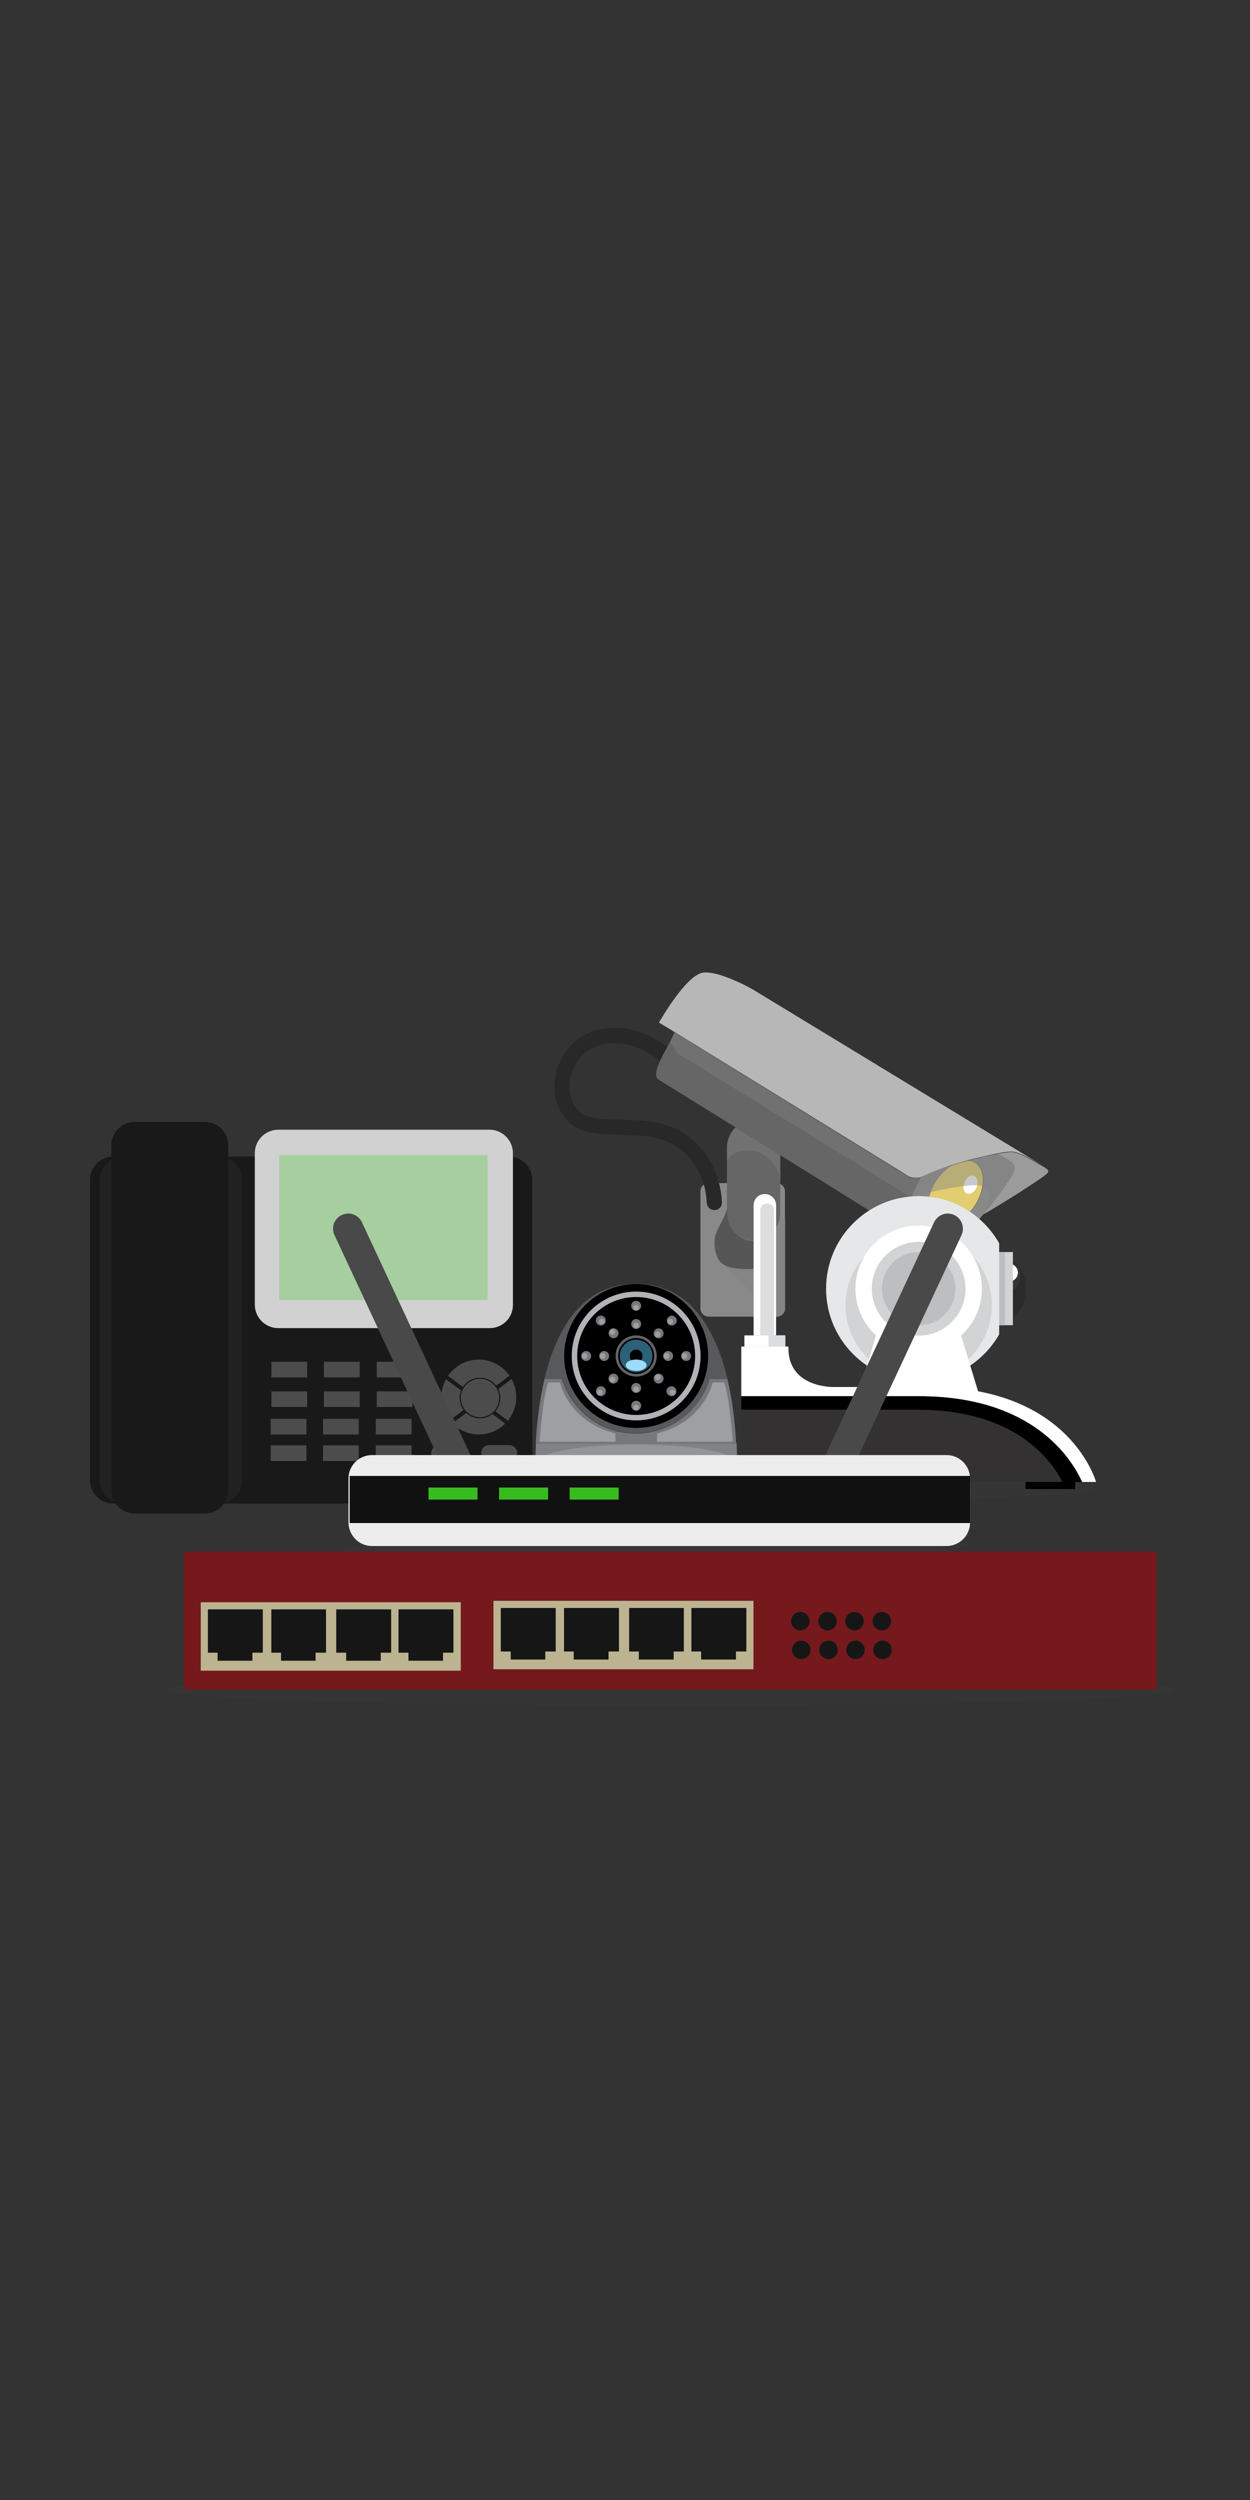 <?xml version="1.0" encoding="utf-8"?>
<!-- Generator: Adobe Illustrator 15.0.0, SVG Export Plug-In . SVG Version: 6.00 Build 0)  -->
<!DOCTYPE svg PUBLIC "-//W3C//DTD SVG 1.1//EN" "http://www.w3.org/Graphics/SVG/1.1/DTD/svg11.dtd">
<svg version="1.1" id="Layer_1" xmlns="http://www.w3.org/2000/svg" xmlns:xlink="http://www.w3.org/1999/xlink" x="0px" y="0px"
	 width="320px" height="640px" viewBox="0 0 320 640" enable-background="new 0 0 320 640" xml:space="preserve">
<rect x="0" y="0" width="320" height="640" fill="#333333" stroke="none"/>
<ellipse opacity="0.25" fill="#3D3D3D" enable-background="new    " cx="224.325" cy="380.777" rx="55.952" ry="3.091"/>
<ellipse opacity="0.26" fill="#3D3D3D" enable-background="new    " cx="171.604" cy="432.606" rx="129.239" ry="4.062"/>
<path opacity="0.24" fill="#3D3D3D" enable-background="new    " d="M248.817,395.296c0,1.516-35.281,5.395-78.805,5.395
	c-43.525,0-82.624-2.546-82.624-4.062c0-1.515,39.16-4.062,82.624-4.062S248.817,393.841,248.817,395.296z"/>
<g>
	<g>
		<path fill="#9B9B9B" d="M251.623,310.938L251.623,310.938c2.789-1.453,16.186-9.82,16.609-10.73
			c0.364-0.727-0.242-1.029-1.697-1.878c-1.455-0.787-5.273-3.212-7.335-3.394c-0.546-0.062-1.879,0.12-3.698,0.424
			c0,0-0.06,0.062,0,0.062c1.577,0.908,4.426,2.182,4.244,3.697c-0.183,1.576-3.759,6.426-5.456,8.607
			C253.806,308.271,252.836,309.484,251.623,310.938z"/>
		<path fill="#B7B7B7" d="M168.696,261.776C168.696,261.837,168.696,261.837,168.696,261.776c0.183,0.121,1.637,0.97,4.001,2.425
			c13.882,8.547,59.225,36.432,59.589,36.734c0.424,0.363,2.062,0.85,3.394,0.424c0.121-0.061,0.243-0.121,0.364-0.121
			c2.122-1.031,4.788-2.061,7.517-2.969c1.455-0.425,2.91-0.849,4.305-1.273c2.849-0.728,5.516-1.334,7.637-1.758
			c1.819-0.364,3.214-0.485,3.759-0.424c2.062,0.182,5.88,2.606,7.335,3.394l-73.895-44.918c0,0-1.03-0.606-2.667-1.395
			c-2.788-1.333-7.153-3.212-10.002-2.91C175.668,249.531,168.999,261.291,168.696,261.776z"/>
		<path fill="#898989" d="M231.133,314.695c0.122,0.363,0.426,0.729,0.789,1.031l0.061,0.061c1.576,1.274,4.85,2.606,6.668,3.517
			c4.122,2.121,5.517,0.545,5.517,0.545s4.364-5.153,7.456-8.851c1.273-1.514,2.242-2.727,2.729-3.334
			c1.697-2.121,5.212-7.031,5.455-8.607c0.183-1.516-2.668-2.789-4.243-3.698l0,0c-2.062,0.364-4.729,0.97-7.518,1.698v0.06
			c0.606,0.061,1.213,0.304,1.698,0.606c2.667,1.757,2.667,6.607-0.122,10.851c-2.728,4.242-7.152,6.182-9.88,4.426
			c-2.668-1.76-2.668-6.609,0.121-10.852c1.03-1.576,2.304-2.85,3.637-3.758v-0.062c-2.728,0.849-5.334,1.82-7.396,2.91
			c-0.121,0.061-0.242,0.121-0.363,0.121c0,0-1.697,3.334-3.516,7.336C230.285,312.695,230.71,313.18,231.133,314.695z"/>
		<path fill="#666666" d="M168.696,276.446l19.763,12.245l11.396,7.093l32.128,20.003c-0.424-0.363-0.728-0.729-0.788-1.031
			c-0.424-1.576-0.788-2,0.971-6c1.696-3.699,3.272-6.91,3.515-7.275c0,0,0-0.061-0.06-0.061c-1.335,0.426-2.972-0.121-3.334-0.424
			c-0.425-0.303-45.707-28.188-59.528-36.735h-0.061c-0.364,0.97-1.091,2.304-1.88,3.759c-0.666,1.152-1.272,2.364-1.818,3.516
			C167.969,273.779,167.423,275.718,168.696,276.446z"/>
		<path fill="#898989" d="M179.305,334.944c0,1.211,0.97,2.121,2.121,2.121h17.398c1.212,0,2.122-0.971,2.122-2.121v-29.946
			c0-1.213-0.97-2.123-2.122-2.123h-17.398c-1.213,0-2.121,0.971-2.121,2.123V334.944z"/>
		<path fill="#E2CD71" d="M239.682,313c2.666,1.756,7.152-0.184,9.88-4.426c2.729-4.184,2.788-9.094,0.122-10.851
			c-0.546-0.363-1.152-0.546-1.818-0.606l0,0c-1.395,0.364-2.85,0.788-4.305,1.273l0,0c-1.394,0.909-2.667,2.182-3.818,3.819
			C237.014,306.391,236.953,311.24,239.682,313z"/>
		<path fill="#282828" d="M145.419,287.054c2.97,3.213,7.94,3.273,13.154,3.455c5.759,0.122,11.638,0.243,16.003,4.062
			c2.91,2.546,4.668,5.333,5.637,8.791c0.426,1.393,0.606,2.969,0.729,4.607c0.061,1.029,0.909,1.818,1.939,1.818
			c0.061,0,0.121,0,0.121,0c1.092-0.062,1.879-0.971,1.819-2.062c-0.121-1.697-0.304-3.213-0.728-4.729
			c-1.092-4.423-3.334-8.123-6.972-11.334c-5.455-4.789-12.366-4.911-18.488-5.032c-4.606-0.121-8.547-0.182-10.427-2.182
			c-2.182-2.364-2.546-4.971-2.425-6.85c0.182-2.97,1.759-6.123,3.94-8.002c5.455-4.546,14.004-2.485,19.156,2h0.06
			c0.485-1.151,1.152-2.364,1.819-3.516c0,0,0,0,0-0.061c-6.487-5.213-16.61-7.153-23.46-1.455
			c-3.031,2.546-5.092,6.607-5.335,10.729C141.66,280.992,142.873,284.387,145.419,287.054z"/>
		<path fill="#666666" d="M186.094,293.783v16.731c0,3.637,2.729,6.79,6.365,7.032c2.121,0.121,4.001-0.668,5.273-2.001
			c0.425-0.424,0.788-0.971,1.092-1.516c0.546-0.969,0.909-2.121,0.909-3.334v-15.034l0,0l-11.396-7.091
			c-0.121,0.121-0.182,0.121-0.304,0.242C186.821,290.206,186.094,291.904,186.094,293.783z"/>
		
			<ellipse transform="matrix(-0.93 -0.368 0.368 -0.93 368.004 676.863)" fill="#FFFFFF" cx="248.578" cy="303.322" rx="1.697" ry="2.424"/>
		<path fill="#565656" d="M184.639,323.306c1.88,1.574,4.91,1.574,7.335,1.574c2.426,0,5.396-1.029,6.305-3.516
			c0.909-2.424-0.788-4.545,0.667-7.214c-0.304,0.545-0.728,1.031-1.091,1.516c-1.334,1.335-3.213,2.122-5.274,2.001
			c-3.638-0.242-6.364-3.396-6.364-7.032v-1.15c0-0.062-0.062-0.062-0.062,0c-0.97,2.848-2.121,4.363-2.789,6.121
			C182.518,317.425,182.821,321.669,184.639,323.306z"/>
	</g>
	<path opacity="0.43" fill="#808080" enable-background="new    " d="M233.195,306.453
		C233.195,306.453,233.255,306.453,233.195,306.453c1.152-0.305,2.97-0.789,5.092-1.273c4.667-1.092,10.729-2.184,13.215-1.576
		c0.364,0.121,0.667,0.182,0.848,0.424c2.243,1.818-0.423,6.607-1.212,7.457c0.122-0.121,0.243-0.305,0.364-0.426
		c1.273-1.516,2.243-2.727,2.728-3.334c1.637-2.121,5.214-7.031,5.456-8.607c0.182-1.515-2.668-2.789-4.243-3.697l0,0
		c-0.425,0.121-0.909,0.121-1.394,0.241c-0.365,0.062-0.729,0.122-1.093,0.183c-0.666,0.121-1.272,0.303-2,0.424
		c-0.363,0.121-0.666,0.121-0.97,0.243c-0.121,0.06-0.303,0.06-0.425,0.12c-0.545,0.122-1.09,0.304-1.637,0.426
		c-1.394,0.363-2.909,0.787-4.304,1.271c-2.789,0.91-5.455,1.82-7.517,2.97c-0.121,0.061-0.242,0.121-0.363,0.121
		S234.528,303.604,233.195,306.453z"/>
	<path opacity="0.43" fill="#808080" enable-background="new    " d="M184.942,323.548l13.578,13.578l0,0h0.364
		c1.213,0,2.182-0.971,2.182-2.182V312.09l0,0l-1.212-1.213h-0.061c0,1.213-0.363,2.365-0.909,3.273
		c-1.395,2.669,0.242,4.79-0.667,7.214c-0.909,2.365-3.818,3.516-6.304,3.516C189.671,324.88,186.821,324.88,184.942,323.548
		C184.942,323.487,184.881,323.548,184.942,323.548z"/>
	<path opacity="0.43" fill="#808080" enable-background="new    " d="M186.094,293.783v3.213c0,0,0.061,0.062,0.061,0
		c2.243-2.97,5.273-2.364,6.789-2.364s6.851,2.971,6.851,8.546v-7.394l0,0l-11.396-7.093c-0.121,0.121-0.182,0.182-0.303,0.243
		C186.821,290.206,186.094,291.904,186.094,293.783z"/>
	<path opacity="0.43" fill="#808080" enable-background="new    " d="M171.546,266.625l1.758,2.97l0,0
		c0.06,0.061,1.575,0.97,4,2.425c11.519,7.092,44.798,27.581,55.892,34.493h0.06c1.273-2.668,2.243-4.668,2.365-4.91
		c0,0,0-0.062-0.062-0.062c-1.333,0.426-2.97-0.121-3.333-0.424c-0.364-0.242-40.434-24.914-56.74-35.037
		c-1.03-0.667-2-1.212-2.788-1.758h-0.061C172.394,264.928,171.97,265.716,171.546,266.625L171.546,266.625z"/>
</g>
<g>
	<path fill="#58595B" d="M181.832,352.893c-2.484,8.123-10.002,14.063-18.974,14.063c-8.911,0-16.488-5.94-18.974-14.063h-4.486
		c1.092-4.547,2.668-8.973,4.85-12.791c3.819-6.668,9.699-11.457,18.549-11.457c8.852,0,14.731,4.789,18.551,11.457
		c2.182,3.818,3.818,8.305,4.85,12.791H181.832z"/>
	<circle cx="162.858" cy="347.133" r="18.428"/>
	<circle fill="#B1B3B6" cx="162.858" cy="347.133" r="16.488"/>
	<circle cx="162.858" cy="347.133" r="15.094"/>
	<circle fill="#636466" cx="162.858" cy="347.133" r="5.274"/>
	<circle cx="162.858" cy="347.133" r="4.607"/>
	<circle fill="#2C6277" cx="162.858" cy="347.134" r="4.183"/>
	<g>
		<circle fill="#77787B" cx="162.858" cy="359.863" r="1.273"/>
		<circle fill="#9D9FA2" cx="162.858" cy="360.349" r="0.728"/>
	</g>
	<g>
		<circle fill="#77787B" cx="162.858" cy="355.317" r="1.273"/>
		<circle fill="#9D9FA2" cx="162.858" cy="355.681" r="0.728"/>
	</g>
	<g>
		<circle fill="#77787B" cx="162.858" cy="338.95" r="1.273"/>
		<circle fill="#9D9FA2" cx="162.858" cy="339.313" r="0.728"/>
	</g>
	<g>
		<circle fill="#77787B" cx="154.676" cy="347.134" r="1.272"/>
		<circle fill="#9D9FA2" cx="154.25" cy="347.134" r="0.728"/>
	</g>
	<g>
		<circle fill="#77787B" cx="171.043" cy="347.134" r="1.272"/>
		<circle fill="#9D9FA2" cx="170.617" cy="347.134" r="0.728"/>
	</g>
	<g>
		<ellipse fill="#77787B" cx="157.041" cy="352.913" rx="1.273" ry="1.273"/>
		<ellipse fill="#9D9FA2" cx="156.774" cy="353.192" rx="0.727" ry="0.727"/>
	</g>
	<g>
		<ellipse fill="#77787B" cx="168.604" cy="341.344" rx="1.273" ry="1.273"/>
		<ellipse fill="#9D9FA2" cx="168.347" cy="341.616" rx="0.727" ry="0.727"/>
	</g>
	<g>
		<ellipse fill="#77787B" cx="157.07" cy="341.308" rx="1.273" ry="1.273"/>
		<ellipse fill="#9D9FA2" cx="156.766" cy="340.999" rx="0.727" ry="0.727"/>
	</g>
	<g>
		<ellipse fill="#77787B" cx="168.609" cy="352.915" rx="1.273" ry="1.273"/>
		<ellipse fill="#9D9FA2" cx="168.384" cy="352.577" rx="0.727" ry="0.727"/>
	</g>
	<g>
		<circle fill="#77787B" cx="162.858" cy="334.282" r="1.272"/>
		<circle fill="#9D9FA2" cx="162.858" cy="334.767" r="0.728"/>
	</g>
	<g>
		<circle fill="#77787B" cx="150.068" cy="347.134" r="1.272"/>
		<circle fill="#9D9FA2" cx="149.645" cy="347.134" r="0.728"/>
	</g>
	<g>
		<circle fill="#77787B" cx="175.648" cy="347.134" r="1.272"/>
		<circle fill="#9D9FA2" cx="175.225" cy="347.134" r="0.728"/>
	</g>
	<g>
		<ellipse fill="#77787B" cx="171.889" cy="356.15" rx="1.273" ry="1.273"/>
		<ellipse fill="#9D9FA2" cx="172.182" cy="356.47" rx="0.728" ry="0.728"/>
	</g>
	<g>
		<ellipse fill="#77787B" cx="153.806" cy="338.055" rx="1.273" ry="1.273"/>
		<ellipse fill="#9D9FA2" cx="154.055" cy="338.347" rx="0.727" ry="0.727"/>
	</g>
	<g>
		<ellipse fill="#77787B" cx="153.837" cy="356.148" rx="1.273" ry="1.273"/>
		<ellipse fill="#9D9FA2" cx="153.536" cy="356.463" rx="0.728" ry="0.728"/>
	</g>
	<g>
		<ellipse fill="#77787B" cx="171.98" cy="338.069" rx="1.273" ry="1.273"/>
		<ellipse fill="#9D9FA2" cx="171.604" cy="338.353" rx="0.727" ry="0.727"/>
	</g>
	<circle cx="162.858" cy="347.133" r="1.636"/>
	<ellipse fill="#9DDBF9" cx="162.858" cy="349.498" rx="2.667" ry="1.455"/>
	<g>
		<path fill="#808285" d="M188.621,380.534h-51.465c0,0-0.303-4.668,0.061-11.093h51.344
			C188.863,375.928,188.621,380.534,188.621,380.534z"/>
		<path fill="#77787B" d="M137.156,369.441c0.242-4.85,0.909-10.729,2.242-16.488h4.426c2.485,8.123,10.002,14.063,18.973,14.063
			c8.912,0,16.489-5.94,18.975-14.063h4.426c1.395,5.759,2,11.699,2.242,16.488H137.156z"/>
	</g>
	<ellipse fill="#939598" cx="162.98" cy="373.927" rx="24.611" ry="4.122"/>
	<ellipse fill="#BCBEC0" cx="162.98" cy="375.382" rx="18.973" ry="2.182"/>
	<path fill="#9D9FA2" d="M168.133,369.077h19.459c0,0-0.85-11.94-2.244-15.155h-2.909c0,0-2.122,10.003-14.185,13.034
		L168.133,369.077z"/>
	<path fill="#9D9FA2" d="M157.585,369.077h-19.459c0,0,0.849-11.94,2.243-15.155h2.971c0,0,2.121,10.003,14.184,13.034
		L157.585,369.077z"/>
</g>
<g>
	<rect x="194.319" y="378.171" width="12.729" height="3.03"/>
	<rect x="262.517" y="378.171" width="12.729" height="3.03"/>
	<circle fill="#2B2B2B" cx="253.362" cy="329.918" r="9.396"/>
	<circle fill="#353535" cx="257.303" cy="326.766" r="4"/>
	<circle fill="#FFFFFF" cx="258.272" cy="325.796" r="2.304"/>
	<rect x="255" y="320.521" fill="#D1D3D4" width="4.303" height="18.731"/>
	<rect x="255" y="320.521" fill="#BCBEC0" width="2.303" height="18.731"/>
	<path fill="#E6E7E8" d="M235.177,306.216c-13.094,0-23.701,10.608-23.701,23.702s10.607,23.701,23.701,23.701
		c8.851,0,16.488-4.85,20.61-12.002v-23.338C251.665,311.065,244.027,306.216,235.177,306.216z"/>
	<path fill="#FFFFFF" d="M277.004,379.383h3.576c0,0-6.607-24.309-42.615-24.309c-21.822,0-48.191,0-48.191,0v2.365
		c7.213,0,27.885,0,45.525,0C264.334,357.5,274.275,373.32,277.004,379.383z"/>
	<path d="M271.973,379.383h5.031c-2.729-6.062-12.67-21.943-41.705-21.943c-17.641,0-38.312,0-45.525,0v3.455
		c11.094,0,32.431,0,45.343,0C259.425,360.955,268.82,373.32,271.973,379.383z"/>
	<path fill="#333132" d="M271.973,379.383c-3.152-6.122-12.548-18.428-36.856-18.428c-12.912,0-34.311,0-45.343,0v18.428H271.973z"
		/>
	<circle fill="#D1D3D4" cx="235.177" cy="334.161" r="18.731"/>
	<circle fill="#FFFFFF" cx="235.177" cy="329.918" r="16.186"/>
	<polygon fill="#FFFFFF" points="250.513,356.59 219.841,356.59 224.629,340.647 245.664,340.647 	"/>
	<circle fill="#D1D3D4" cx="235.177" cy="329.918" r="12.002"/>
	<circle fill="#BCBEC0" cx="235.177" cy="329.918" r="9.396"/>
	<path fill="#FFFFFF" d="M201.836,344.709c-8.001,0-12.062,0-12.062,0v10.365h23.581
		C213.354,355.074,201.533,355.378,201.836,344.709z"/>
	<path fill="#FFFFFF" d="M195.774,305.67L195.774,305.67c-1.575,0-2.849,1.273-2.849,2.85v33.34h5.758v-33.34
		C198.684,306.943,197.35,305.67,195.774,305.67z"/>
	<path fill="#DCDDDE" d="M196.381,308.096L196.381,308.096c-0.97,0-1.758,0.727-1.758,1.696v32.796c0,0.969,0.727,1.697,1.758,1.697
		l0,0c0.969,0,1.758-0.729,1.758-1.697v-32.796C198.139,308.822,197.35,308.096,196.381,308.096z"/>
	<rect x="190.562" y="341.859" fill="#FFFFFF" width="10.427" height="2.85"/>
	<rect x="196.744" y="341.859" fill="#DCDDDE" width="4.305" height="2.85"/>
</g>
<path fill="#191919" d="M130.276,384.922H29.042c-3.273,0-6.001-2.668-6.001-6.001v-76.866c0-3.273,2.667-6,6.001-6h101.233
	c3.273,0,6.001,2.667,6.001,6v76.866C136.217,382.193,133.549,384.922,130.276,384.922z"/>
<path fill="#212121" d="M56.018,384.922h-24.49c-3.273,0-6.001-2.668-6.001-6.001v-76.866c0-3.273,2.667-6,6.001-6h24.49
	c3.273,0,6.001,2.667,6.001,6v76.866C62.019,382.193,59.352,384.922,56.018,384.922z"/>
<path fill="#191919" d="M52.441,387.468H34.499c-3.274,0-6.002-2.668-6.002-6.001v-88.262c0-3.273,2.667-6.001,6.002-6.001h17.943
	c3.273,0,6.001,2.667,6.001,6.001v88.262C58.443,384.8,55.715,387.468,52.441,387.468z"/>
<path fill="#D1D1D1" d="M125.366,340.003H71.233c-3.273,0-6-2.668-6-6.002v-38.795c0-3.273,2.667-6.001,6-6.001h54.072
	c3.273,0,6.002,2.667,6.002,6.001v38.795C131.368,337.335,128.639,340.003,125.366,340.003z"/>
<rect x="71.476" y="295.69" fill="#A6CE9F" width="53.345" height="37.099"/>
<rect x="69.476" y="348.61" fill="#4C4C4C" width="9.153" height="4.002"/>
<rect x="82.933" y="348.61" fill="#4C4C4C" width="9.153" height="4.002"/>
<rect x="96.451" y="348.61" fill="#4C4C4C" width="9.153" height="4.002"/>
<rect x="69.476" y="356.188" fill="#4C4C4C" width="9.153" height="4"/>
<rect x="82.933" y="356.188" fill="#4C4C4C" width="9.153" height="4"/>
<rect x="96.451" y="356.188" fill="#4C4C4C" width="9.153" height="4"/>
<rect x="69.293" y="363.22" fill="#4C4C4C" width="9.153" height="4.001"/>
<rect x="82.69" y="363.22" fill="#4C4C4C" width="9.154" height="4.001"/>
<rect x="96.208" y="363.22" fill="#4C4C4C" width="9.153" height="4.001"/>
<rect x="69.293" y="370.009" fill="#4C4C4C" width="9.153" height="4.001"/>
<rect x="82.69" y="370.009" fill="#4C4C4C" width="9.154" height="4.001"/>
<rect x="96.208" y="370.009" fill="#4C4C4C" width="9.153" height="4.001"/>
<circle fill="#4C4C4C" cx="122.578" cy="357.643" r="9.578"/>
<line fill="none" stroke="#191919" stroke-miterlimit="10" x1="114.394" y1="352.612" x2="129.67" y2="364.069"/>
<line fill="none" stroke="#191919" stroke-miterlimit="10" x1="130.701" y1="352.612" x2="115.364" y2="364.069"/>
<circle fill="#191919" cx="122.88" cy="357.886" r="5.213"/>
<circle fill="#4C4C4C" cx="122.88" cy="357.886" r="4.91"/>
<path fill="#4C4C4C" d="M117.606,373.949h-5.212c-1.091,0-2-0.909-2-2l0,0c0-1.091,0.909-2,2-2h5.212c1.092,0,2.001,0.909,2.001,2
	l0,0C119.607,373.101,118.698,373.949,117.606,373.949z"/>
<path fill="#4C4C4C" d="M130.397,373.949h-5.213c-1.092,0-2-0.909-2-2l0,0c0-1.091,0.908-2,2-2h5.213c1.092,0,2,0.909,2,2l0,0
	C132.397,373.101,131.489,373.949,130.397,373.949z"/>
<path fill="#494949" d="M122.305,385.658L122.305,385.658c1.94-0.91,2.789-3.213,1.879-5.153l-31.522-67.59
	c-0.909-1.939-3.213-2.788-5.152-1.879l0,0c-1.94,0.909-2.789,3.213-1.879,5.152l31.522,67.59
	C118.062,385.718,120.365,386.567,122.305,385.658z"/>
<path fill="#494949" d="M209.476,385.658L209.476,385.658c1.939,0.909,4.243,0.06,5.152-1.88l31.521-67.59
	c0.91-1.939,0.061-4.243-1.879-5.152l0,0c-1.939-0.909-4.243-0.061-5.152,1.879l-31.521,67.59
	C206.747,382.445,207.597,384.688,209.476,385.658z"/>
<path fill="#EDEDED" d="M95.208,395.782h147.123c3.273,0,6.001-2.669,6.001-6.002v-11.275c0-3.273-2.667-6.002-6.001-6.002H95.208
	c-3.273,0-6.001,2.668-6.001,6.002v11.275C89.268,393.113,91.935,395.782,95.208,395.782z"/>
<rect x="89.511" y="377.838" fill="#111111" width="158.821" height="12.063"/>
<rect x="145.825" y="380.809" fill="#37BC20" width="12.548" height="3.091"/>
<rect x="127.761" y="380.809" fill="#37BC20" width="12.549" height="3.091"/>
<rect x="109.697" y="380.809" fill="#37BC20" width="12.548" height="3.091"/>
<rect x="47.094" y="397.205" fill="#75191D" width="249.022" height="35.341"/>
<rect x="51.397" y="410.177" fill="#BCB491" width="66.56" height="17.52"/>
<polygon fill="#161616" points="53.216,411.996 53.216,423.09 55.702,423.09 55.702,425.15 64.612,425.15 64.612,423.09 
	67.28,423.09 67.28,411.996 "/>
<polygon fill="#161616" points="69.461,411.996 69.461,423.09 71.947,423.09 71.947,425.15 80.797,425.15 80.797,423.09 
	83.465,423.09 83.465,411.996 "/>
<polygon fill="#161616" points="86.071,411.996 86.071,423.09 88.618,423.09 88.618,425.15 97.468,425.15 97.468,423.09 
	100.135,423.09 100.135,411.996 "/>
<polygon fill="#161616" points="102.014,411.996 102.014,423.09 104.561,423.09 104.561,425.15 113.41,425.15 113.41,423.09 
	116.078,423.09 116.078,411.996 "/>
<rect x="126.323" y="409.813" fill="#BCB491" width="66.56" height="17.519"/>
<polygon fill="#161616" points="128.202,411.633 128.202,422.786 130.748,422.786 130.748,424.847 139.598,424.847 139.598,422.786 
	142.265,422.786 142.265,411.633 "/>
<polygon fill="#161616" points="144.387,411.633 144.387,422.786 146.872,422.786 146.872,424.847 155.783,424.847 155.783,422.786 
	158.451,422.786 158.451,411.633 "/>
<polygon fill="#161616" points="161.057,411.633 161.057,422.786 163.543,422.786 163.543,424.847 172.453,424.847 172.453,422.786 
	175.061,422.786 175.061,411.633 "/>
<polygon fill="#161616" points="177,411.633 177,422.786 179.484,422.786 179.484,424.847 188.396,424.847 188.396,422.786 
	191.063,422.786 191.063,411.633 "/>
<circle fill="#161616" cx="204.885" cy="415.027" r="2.364"/>
<circle fill="#161616" cx="211.855" cy="415.027" r="2.364"/>
<circle fill="#161616" cx="218.766" cy="415.027" r="2.364"/>
<circle fill="#161616" cx="225.738" cy="415.027" r="2.364"/>
<circle fill="#161616" cx="205.127" cy="422.362" r="2.364"/>
<circle fill="#161616" cx="212.099" cy="422.362" r="2.364"/>
<circle fill="#161616" cx="219.009" cy="422.362" r="2.364"/>
<circle fill="#161616" cx="225.92" cy="422.362" r="2.364"/>
</svg>

